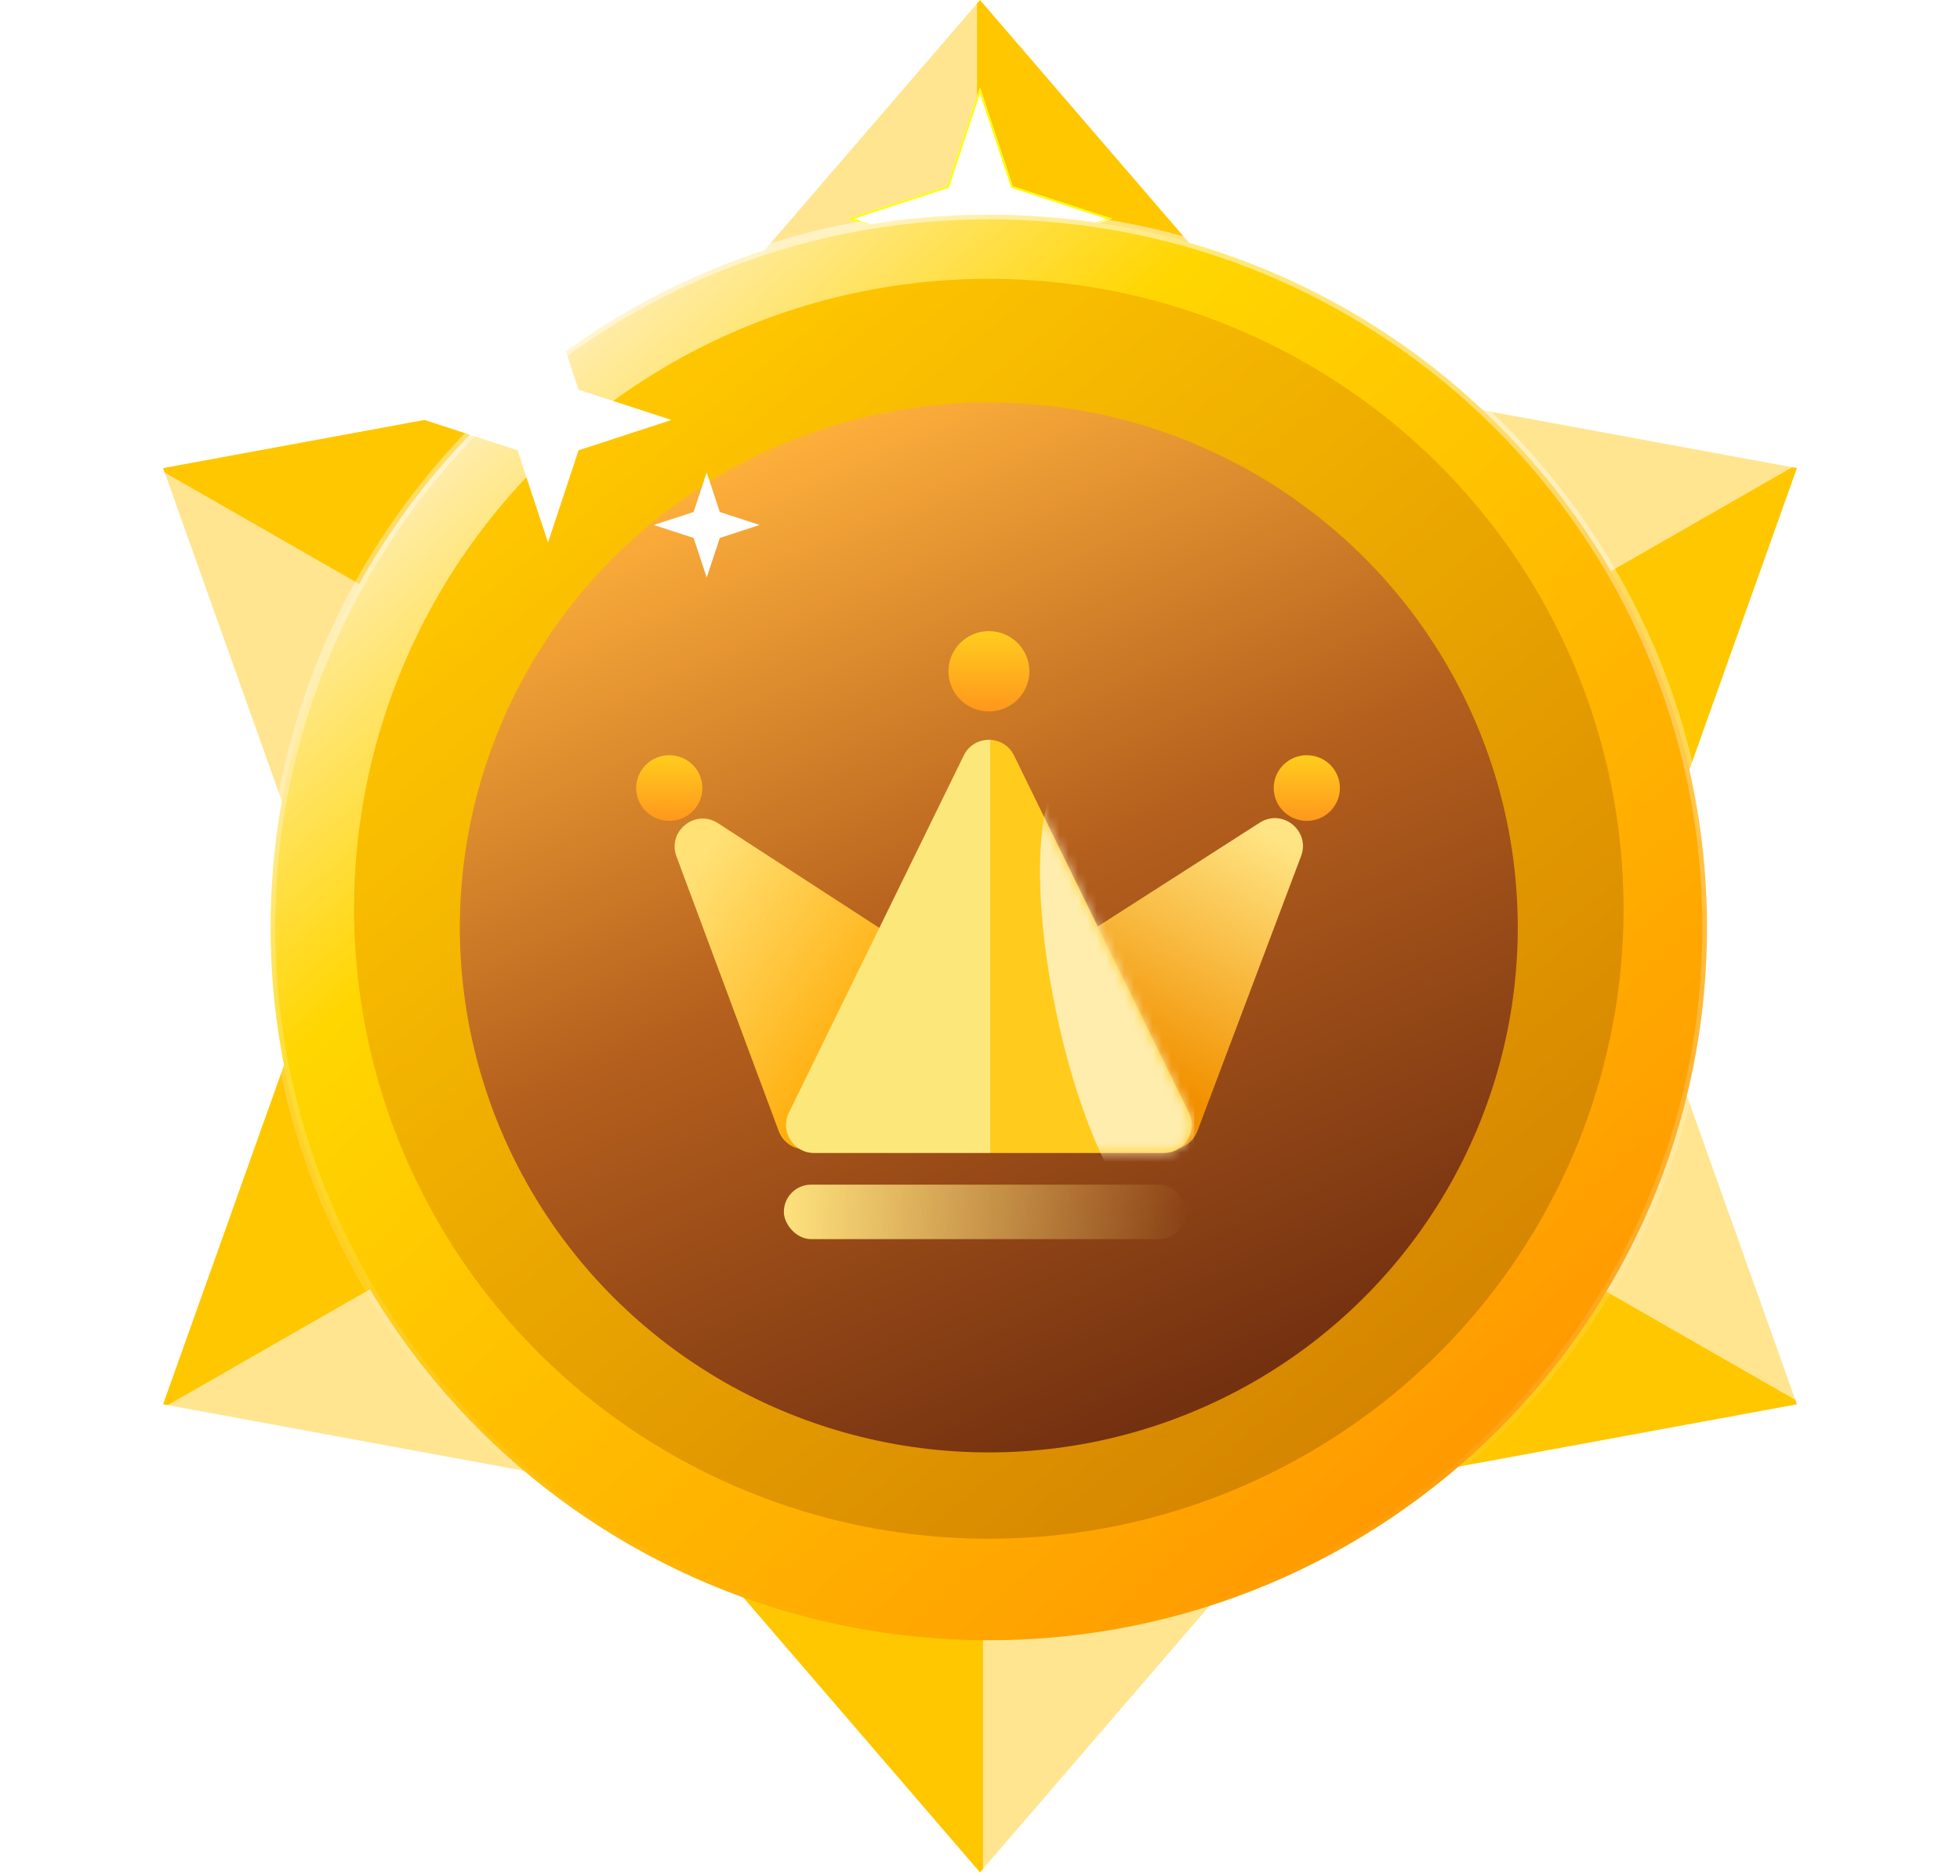 <svg width="210" height="201" viewBox="0 0 210 201" fill="none" xmlns="http://www.w3.org/2000/svg">
<path d="M105 0L135.265 35.156H74.734L105 0Z" fill="url(#paint0_linear_5_36)"/>
<path d="M105 200.625L74.735 165.469L135.266 165.469L105 200.625Z" fill="url(#paint1_linear_5_36)"/>
<g filter="url(#filter0_f_5_36)">
<path d="M105 9.375L108.507 19.957L119.169 23.438L108.507 26.918L105 37.5L101.494 26.918L90.832 23.438L101.494 19.957L105 9.375Z" fill="white"/>
<path d="M105 9.693L108.412 19.989L108.428 20.037L108.476 20.052L118.846 23.438L108.476 26.823L108.428 26.838L108.412 26.886L105 37.182L101.589 26.886L101.573 26.838L101.525 26.823L91.154 23.438L101.525 20.052L101.573 20.037L101.589 19.989L105 9.693Z" stroke="#FAFF00" stroke-width="0.2"/>
</g>
<path d="M192.526 150.469L146.718 158.906L176.984 106.875L192.526 150.469Z" fill="url(#paint2_linear_5_36)"/>
<path d="M17.474 50.156L63.282 41.719L33.016 93.75L17.474 50.156Z" fill="url(#paint3_linear_5_36)"/>
<path d="M192.526 50.156L176.984 93.75L146.718 41.718L192.526 50.156Z" fill="url(#paint4_linear_5_36)"/>
<path d="M17.474 150.469L33.016 106.875L63.282 158.907L17.474 150.469Z" fill="url(#paint5_linear_5_36)"/>
<path d="M182.897 99.375C182.897 141.552 148.448 175.75 105.945 175.75C63.442 175.75 28.992 141.552 28.992 99.375C28.992 57.198 63.442 23 105.945 23C148.448 23 182.897 57.198 182.897 99.375Z" fill="url(#paint6_linear_5_36)" stroke="url(#paint7_linear_5_36)"/>
<g filter="url(#filter1_i_5_36)">
<ellipse cx="105.944" cy="99.375" rx="68.007" ry="67.5" fill="url(#paint8_linear_5_36)"/>
</g>
<g filter="url(#filter2_ii_5_36)">
<ellipse cx="105.944" cy="99.375" rx="56.672" ry="56.25" fill="url(#paint9_linear_5_36)"/>
</g>
<g filter="url(#filter3_d_5_36)">
<path d="M72.479 89.767C71.471 87.059 74.499 84.631 76.923 86.204L122.273 115.635C124.778 117.261 123.627 121.151 120.639 121.151H86.246C84.992 121.151 83.871 120.372 83.434 119.198L72.479 89.767Z" fill="url(#paint10_linear_5_36)"/>
<path d="M139.401 89.731C140.42 87.029 137.407 84.589 134.975 86.147L88.97 115.625C86.447 117.242 87.592 121.151 90.588 121.151H125.48C126.729 121.151 127.847 120.378 128.287 119.21L139.401 89.731Z" fill="url(#paint11_linear_5_36)"/>
<path d="M103.257 78.951C104.355 76.709 107.549 76.709 108.646 78.951L127.38 117.223C128.355 119.216 126.904 121.542 124.685 121.542H87.219C85 121.542 83.549 119.216 84.524 117.223L103.257 78.951Z" fill="url(#paint12_linear_5_36)"/>
<mask id="mask0_5_36" style="mask-type:alpha" maskUnits="userSpaceOnUse" x="84" y="77" width="44" height="45">
<path d="M103.257 78.951C104.355 76.709 107.549 76.709 108.646 78.951L127.38 117.223C128.355 119.216 126.904 121.542 124.685 121.542H87.219C85 121.542 83.549 119.216 84.524 117.223L103.257 78.951Z" fill="url(#paint13_linear_5_36)"/>
</mask>
<g mask="url(#mask0_5_36)">
<g filter="url(#filter4_f_5_36)">
<ellipse cx="24.657" cy="6.692" rx="24.657" ry="6.692" transform="matrix(0.204 0.979 -0.98 0.201 121.221 79.481)" fill="#FFF5D2" fill-opacity="0.8"/>
</g>
</g>
<ellipse cx="105.953" cy="69.926" rx="4.334" ry="4.301" fill="url(#paint14_linear_5_36)"/>
<ellipse cx="71.708" cy="82.439" rx="3.546" ry="3.519" fill="url(#paint15_linear_5_36)"/>
<ellipse cx="140.016" cy="82.439" rx="3.546" ry="3.519" fill="url(#paint16_linear_5_36)"/>
<rect x="83.986" y="124.935" width="43.102" height="5.834" rx="2.917" fill="url(#paint17_linear_5_36)"/>
</g>
<path d="M75.719 50.625L77.121 54.858L81.386 56.25L77.121 57.642L75.719 61.875L74.316 57.642L70.052 56.25L74.316 54.858L75.719 50.625Z" fill="white"/>
<path d="M58.717 31.875L61.99 41.752L71.941 45L61.99 48.248L58.717 58.125L55.444 48.248L45.493 45L55.444 41.752L58.717 31.875Z" fill="white"/>
<defs>
<filter id="filter0_f_5_36" x="87.832" y="6.375" width="34.336" height="34.125" filterUnits="userSpaceOnUse" color-interpolation-filters="sRGB">
<feFlood flood-opacity="0" result="BackgroundImageFix"/>
<feBlend mode="normal" in="SourceGraphic" in2="BackgroundImageFix" result="shape"/>
<feGaussianBlur stdDeviation="1.5" result="effect1_foregroundBlur_5_36"/>
</filter>
<filter id="filter1_i_5_36" x="37.938" y="29.875" width="136.014" height="137" filterUnits="userSpaceOnUse" color-interpolation-filters="sRGB">
<feFlood flood-opacity="0" result="BackgroundImageFix"/>
<feBlend mode="normal" in="SourceGraphic" in2="BackgroundImageFix" result="shape"/>
<feColorMatrix in="SourceAlpha" type="matrix" values="0 0 0 0 0 0 0 0 0 0 0 0 0 0 0 0 0 0 127 0" result="hardAlpha"/>
<feOffset dy="-2"/>
<feGaussianBlur stdDeviation="1"/>
<feComposite in2="hardAlpha" operator="arithmetic" k2="-1" k3="1"/>
<feColorMatrix type="matrix" values="0 0 0 0 0.617 0 0 0 0 0.407 0 0 0 0 0 0 0 0 0.25 0"/>
<feBlend mode="normal" in2="shape" result="effect1_innerShadow_5_36"/>
</filter>
<filter id="filter2_ii_5_36" x="49.272" y="41.125" width="113.345" height="116.5" filterUnits="userSpaceOnUse" color-interpolation-filters="sRGB">
<feFlood flood-opacity="0" result="BackgroundImageFix"/>
<feBlend mode="normal" in="SourceGraphic" in2="BackgroundImageFix" result="shape"/>
<feColorMatrix in="SourceAlpha" type="matrix" values="0 0 0 0 0 0 0 0 0 0 0 0 0 0 0 0 0 0 127 0" result="hardAlpha"/>
<feOffset dy="2"/>
<feGaussianBlur stdDeviation="2"/>
<feComposite in2="hardAlpha" operator="arithmetic" k2="-1" k3="1"/>
<feColorMatrix type="matrix" values="0 0 0 0 0.7 0 0 0 0 0.466 0 0 0 0 0.012 0 0 0 1 0"/>
<feBlend mode="normal" in2="shape" result="effect1_innerShadow_5_36"/>
<feColorMatrix in="SourceAlpha" type="matrix" values="0 0 0 0 0 0 0 0 0 0 0 0 0 0 0 0 0 0 127 0" result="hardAlpha"/>
<feOffset dy="-2"/>
<feGaussianBlur stdDeviation="1"/>
<feComposite in2="hardAlpha" operator="arithmetic" k2="-1" k3="1"/>
<feColorMatrix type="matrix" values="0 0 0 0 1 0 0 0 0 0.72 0 0 0 0 0 0 0 0 1 0"/>
<feBlend mode="normal" in2="effect1_innerShadow_5_36" result="effect2_innerShadow_5_36"/>
</filter>
<filter id="filter3_d_5_36" x="66.163" y="65.625" width="79.399" height="69.143" filterUnits="userSpaceOnUse" color-interpolation-filters="sRGB">
<feFlood flood-opacity="0" result="BackgroundImageFix"/>
<feColorMatrix in="SourceAlpha" type="matrix" values="0 0 0 0 0 0 0 0 0 0 0 0 0 0 0 0 0 0 127 0" result="hardAlpha"/>
<feOffset dy="2"/>
<feGaussianBlur stdDeviation="1"/>
<feComposite in2="hardAlpha" operator="out"/>
<feColorMatrix type="matrix" values="0 0 0 0 0.358 0 0 0 0 0.194 0 0 0 0 0 0 0 0 1 0"/>
<feBlend mode="normal" in2="BackgroundImageFix" result="effect1_dropShadow_5_36"/>
<feBlend mode="normal" in="SourceGraphic" in2="effect1_dropShadow_5_36" result="shape"/>
</filter>
<filter id="filter4_f_5_36" x="105.435" y="74.79" width="28.531" height="60.351" filterUnits="userSpaceOnUse" color-interpolation-filters="sRGB">
<feFlood flood-opacity="0" result="BackgroundImageFix"/>
<feBlend mode="normal" in="SourceGraphic" in2="BackgroundImageFix" result="shape"/>
<feGaussianBlur stdDeviation="3" result="effect1_foregroundBlur_5_36"/>
</filter>
<linearGradient id="paint0_linear_5_36" x1="92.418" y1="14.062" x2="117.581" y2="14.062" gradientUnits="userSpaceOnUse">
<stop offset="0.485" stop-color="#FFE590"/>
<stop offset="0.489" stop-color="#FFC700"/>
</linearGradient>
<linearGradient id="paint1_linear_5_36" x1="117.582" y1="186.562" x2="92.419" y2="186.562" gradientUnits="userSpaceOnUse">
<stop offset="0.485" stop-color="#FFE590"/>
<stop offset="0.489" stop-color="#FFC700"/>
</linearGradient>
<linearGradient id="paint2_linear_5_36" x1="186.547" y1="132.623" x2="174.106" y2="154.333" gradientUnits="userSpaceOnUse">
<stop offset="0.485" stop-color="#FFE590"/>
<stop offset="0.489" stop-color="#FFC700"/>
</linearGradient>
<linearGradient id="paint3_linear_5_36" x1="23.453" y1="68.002" x2="35.894" y2="46.292" gradientUnits="userSpaceOnUse">
<stop offset="0.485" stop-color="#FFE590"/>
<stop offset="0.489" stop-color="#FFC700"/>
</linearGradient>
<linearGradient id="paint4_linear_5_36" x1="173.965" y1="46.373" x2="186.406" y2="68.082" gradientUnits="userSpaceOnUse">
<stop offset="0.485" stop-color="#FFE590"/>
<stop offset="0.489" stop-color="#FFC700"/>
</linearGradient>
<linearGradient id="paint5_linear_5_36" x1="36.035" y1="154.252" x2="23.595" y2="132.543" gradientUnits="userSpaceOnUse">
<stop offset="0.485" stop-color="#FFE590"/>
<stop offset="0.489" stop-color="#FFC700"/>
</linearGradient>
<linearGradient id="paint6_linear_5_36" x1="56.296" y1="42.212" x2="158.71" y2="157.3" gradientUnits="userSpaceOnUse">
<stop stop-color="#FFECA9"/>
<stop offset="0.237" stop-color="#FFD600"/>
<stop offset="1" stop-color="#FF9900"/>
</linearGradient>
<linearGradient id="paint7_linear_5_36" x1="105.945" y1="22.5" x2="105.945" y2="176.25" gradientUnits="userSpaceOnUse">
<stop stop-color="white" stop-opacity="0.5"/>
<stop offset="1" stop-color="white" stop-opacity="0"/>
</linearGradient>
<linearGradient id="paint8_linear_5_36" x1="62.496" y1="47.812" x2="148.624" y2="152.508" gradientUnits="userSpaceOnUse">
<stop stop-color="#FFC700"/>
<stop offset="1" stop-color="#D58500"/>
</linearGradient>
<linearGradient id="paint9_linear_5_36" x1="68.441" y1="53.051" x2="114.535" y2="155.884" gradientUnits="userSpaceOnUse">
<stop stop-color="#FFB13C"/>
<stop offset="0.484" stop-color="#B45F1D"/>
<stop offset="1" stop-color="#743110"/>
</linearGradient>
<linearGradient id="paint10_linear_5_36" x1="73.042" y1="92.606" x2="95.924" y2="109.373" gradientUnits="userSpaceOnUse">
<stop stop-color="#FFE176"/>
<stop offset="1" stop-color="#FFA800"/>
</linearGradient>
<linearGradient id="paint11_linear_5_36" x1="136.47" y1="87.763" x2="122.689" y2="112.756" gradientUnits="userSpaceOnUse">
<stop stop-color="#FFE483"/>
<stop offset="1" stop-color="#F29100"/>
</linearGradient>
<linearGradient id="paint12_linear_5_36" x1="93.909" y1="98.204" x2="118.339" y2="98.204" gradientUnits="userSpaceOnUse">
<stop offset="0.497" stop-color="#FCE77B"/>
<stop offset="0.497" stop-color="#FFCC1D"/>
</linearGradient>
<linearGradient id="paint13_linear_5_36" x1="93.909" y1="98.204" x2="118.339" y2="98.204" gradientUnits="userSpaceOnUse">
<stop offset="0.497" stop-color="#FCE77B"/>
<stop offset="0.497" stop-color="#FFCC1D"/>
</linearGradient>
<linearGradient id="paint14_linear_5_36" x1="105.953" y1="65.625" x2="105.953" y2="74.228" gradientUnits="userSpaceOnUse">
<stop stop-color="#FFCD1D"/>
<stop offset="1" stop-color="#FF971D"/>
</linearGradient>
<linearGradient id="paint15_linear_5_36" x1="71.708" y1="78.92" x2="71.708" y2="85.959" gradientUnits="userSpaceOnUse">
<stop stop-color="#FFCD1D"/>
<stop offset="1" stop-color="#FF971D"/>
</linearGradient>
<linearGradient id="paint16_linear_5_36" x1="140.016" y1="78.92" x2="140.016" y2="85.959" gradientUnits="userSpaceOnUse">
<stop stop-color="#FFCD1D"/>
<stop offset="1" stop-color="#FF971D"/>
</linearGradient>
<linearGradient id="paint17_linear_5_36" x1="84.476" y1="127.851" x2="127.578" y2="127.851" gradientUnits="userSpaceOnUse">
<stop stop-color="#FDE07C"/>
<stop offset="1" stop-color="#FDE07C" stop-opacity="0"/>
</linearGradient>
</defs>
</svg>
